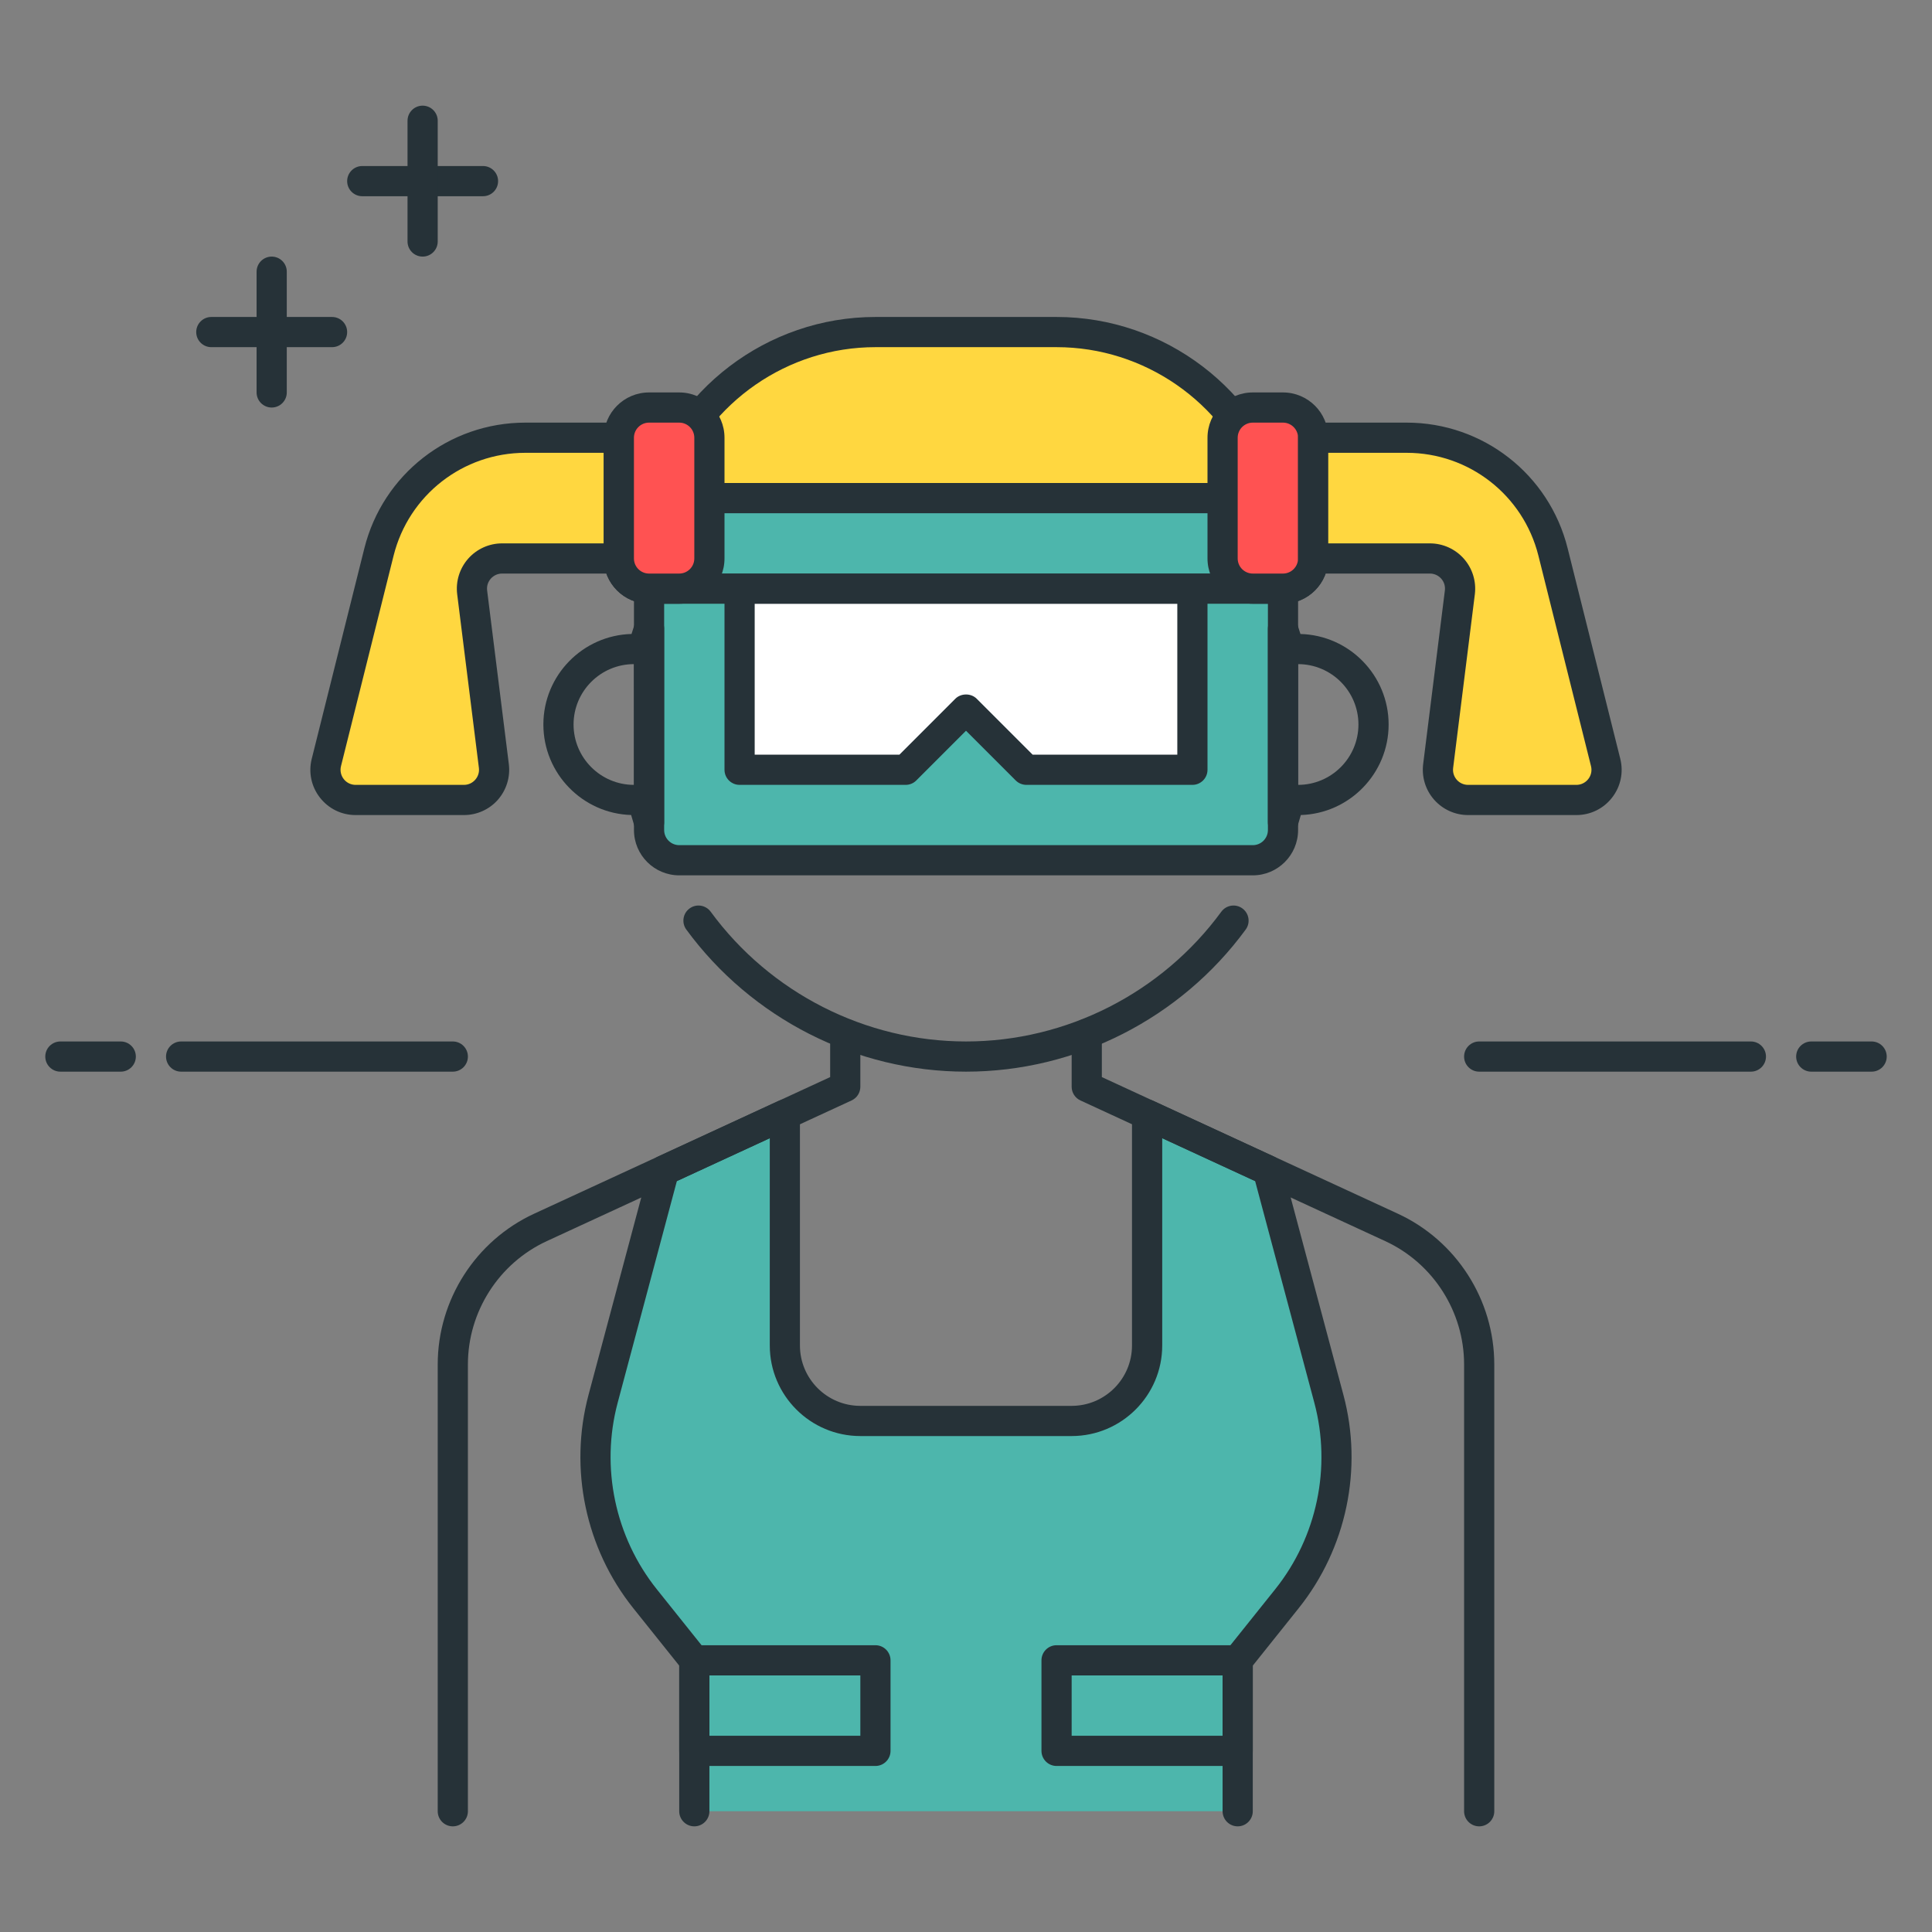 <?xml version="1.0" encoding="utf-8"?>
<!-- Generator: Adobe Illustrator 22.0.0, SVG Export Plug-In . SVG Version: 6.00 Build 0)  -->
<svg version="1.1" id="Layer_1" xmlns="http://www.w3.org/2000/svg" xmlns:xlink="http://www.w3.org/1999/xlink" x="0px" y="0px"
	 viewBox="0 0 64 64" style="enable-background:new 0 0 64 64;" xml:space="preserve">
<rect x="0" y="0" width="64" height="64" fill="#808080" stroke="none"/>
<style type="text/css">
	.st0{fill:#263238;}
	.st1{fill:#4DB6AC;}
	.st2{fill:#FFD740;}
	.st3{fill:#4FC3F7;}
	.st4{fill:#FF5252;}
	.st5{fill:#FFFFFF;}
</style>
<g>
	<g>
		<path class="st1" d="M44.022,46.339L42,38.769l-4-1.846v7.648c0,1.381-1.119,2.5-2.5,2.5h-7c-1.381,0-2.5-1.119-2.5-2.5v-7.648
			l-4,1.846l-2.022,7.569c-0.615,2.302-0.099,4.76,1.389,6.621L23,55v5h18v-5l1.633-2.041
			C44.121,51.099,44.637,48.641,44.022,46.339z"/>
	</g>
	<g>
		<path class="st0" d="M49,60.5c-0.276,0-0.5-0.224-0.5-0.5V45.199c0-1.749-1.026-3.354-2.614-4.086l-10.095-4.659
			C35.613,36.372,35.5,36.195,35.5,36v-1.751c0-0.276,0.224-0.5,0.5-0.5s0.5,0.224,0.5,0.5v1.431l9.805,4.525
			c1.941,0.896,3.195,2.856,3.195,4.994V60C49.5,60.276,49.276,60.5,49,60.5z"/>
	</g>
	<g>
		<path class="st0" d="M15,60.5c-0.276,0-0.5-0.224-0.5-0.5V45.199c0-2.138,1.254-4.098,3.195-4.994L27.5,35.68v-1.431
			c0-0.276,0.224-0.5,0.5-0.5s0.5,0.224,0.5,0.5V36c0,0.195-0.113,0.372-0.291,0.454l-10.095,4.659
			c-1.588,0.733-2.614,2.337-2.614,4.086V60C15.5,60.276,15.276,60.5,15,60.5z"/>
	</g>
	<g>
		<path class="st0" d="M41,58.5h-6c-0.276,0-0.5-0.224-0.5-0.5v-3c0-0.276,0.224-0.5,0.5-0.5h6c0.276,0,0.5,0.224,0.5,0.5v3
			C41.5,58.276,41.276,58.5,41,58.5z M35.5,57.5h5v-2h-5V57.5z"/>
	</g>
	<g>
		<path class="st0" d="M29,58.5h-6c-0.276,0-0.5-0.224-0.5-0.5v-3c0-0.276,0.224-0.5,0.5-0.5h6c0.276,0,0.5,0.224,0.5,0.5v3
			C29.5,58.276,29.276,58.5,29,58.5z M23.5,57.5h5v-2h-5V57.5z"/>
	</g>
	<g>
		<path class="st0" d="M58,35.5h-9c-0.276,0-0.5-0.224-0.5-0.5s0.224-0.5,0.5-0.5h9c0.276,0,0.5,0.224,0.5,0.5S58.276,35.5,58,35.5z
			"/>
	</g>
	<g>
		<path class="st0" d="M62,35.5h-2c-0.276,0-0.5-0.224-0.5-0.5s0.224-0.5,0.5-0.5h2c0.276,0,0.5,0.224,0.5,0.5S62.276,35.5,62,35.5z
			"/>
	</g>
	<g>
		<path class="st0" d="M15,35.5H6c-0.276,0-0.5-0.224-0.5-0.5s0.224-0.5,0.5-0.5h9c0.276,0,0.5,0.224,0.5,0.5S15.276,35.5,15,35.5z"
			/>
	</g>
	<g>
		<path class="st0" d="M4,35.5H2c-0.276,0-0.5-0.224-0.5-0.5s0.224-0.5,0.5-0.5h2c0.276,0,0.5,0.224,0.5,0.5S4.276,35.5,4,35.5z"/>
	</g>
	<g>
		<path class="st0" d="M16,6.5h-4c-0.276,0-0.5-0.224-0.5-0.5s0.224-0.5,0.5-0.5h4c0.276,0,0.5,0.224,0.5,0.5S16.276,6.5,16,6.5z"/>
	</g>
	<g>
		<path class="st0" d="M14,8.5c-0.276,0-0.5-0.224-0.5-0.5V4c0-0.276,0.224-0.5,0.5-0.5s0.5,0.224,0.5,0.5v4
			C14.5,8.276,14.276,8.5,14,8.5z"/>
	</g>
	<g>
		<path class="st0" d="M11,11.5H7c-0.276,0-0.5-0.224-0.5-0.5s0.224-0.5,0.5-0.5h4c0.276,0,0.5,0.224,0.5,0.5S11.276,11.5,11,11.5z"
			/>
	</g>
	<g>
		<path class="st0" d="M9,13.5c-0.276,0-0.5-0.224-0.5-0.5V9c0-0.276,0.224-0.5,0.5-0.5S9.5,8.724,9.5,9v4
			C9.5,13.276,9.276,13.5,9,13.5z"/>
	</g>
	<g>
		<path class="st1" d="M41.501,28.497h-19c-0.552,0-1-0.448-1-1v-8h21v8C42.501,28.05,42.053,28.497,41.501,28.497z"/>
		<path class="st0" d="M41.501,28.997h-19c-0.827,0-1.5-0.673-1.5-1.5v-8c0-0.276,0.224-0.5,0.5-0.5h21c0.276,0,0.5,0.224,0.5,0.5v8
			C43.001,28.324,42.328,28.997,41.501,28.997z M22.001,19.997v7.5c0,0.275,0.224,0.5,0.5,0.5h19c0.276,0,0.5-0.225,0.5-0.5v-7.5
			H22.001z"/>
	</g>
	<g>
		<path class="st0" d="M21.5,27.741c-0.216,0-0.412-0.141-0.478-0.353c-0.04-0.13-0.078-0.26-0.115-0.39
			C19.296,26.95,18,25.623,18,24c0-1.628,1.303-2.957,2.92-2.999c0.011-0.033,0.021-0.066,0.032-0.1l0.07-0.219
			c0.072-0.236,0.313-0.387,0.552-0.349c0.245,0.036,0.427,0.246,0.427,0.494v6.413c0,0.247-0.181,0.458-0.426,0.494
			C21.55,27.739,21.525,27.741,21.5,27.741z M21,22c-1.103,0-2,0.897-2,2s0.897,2,2,2c0,0,0,0,0.001,0L21,22C21,22,21,22,21,22z"/>
	</g>
	<g>
		<path class="st0" d="M42.501,27.735c-0.025,0-0.049-0.002-0.075-0.006c-0.245-0.036-0.426-0.247-0.426-0.494v-6.402
			c0-0.248,0.182-0.458,0.427-0.494c0.245-0.04,0.48,0.111,0.552,0.35l0.07,0.219c0.01,0.031,0.02,0.062,0.03,0.094
			C44.697,21.044,46,22.372,46,24c0,1.623-1.296,2.95-2.908,2.999c-0.036,0.128-0.074,0.256-0.113,0.383
			C42.914,27.595,42.718,27.735,42.501,27.735z M43.001,22v4C44.104,25.999,45,25.103,45,24S44.104,22.001,43.001,22z"/>
	</g>
	<g>
		<path class="st0" d="M32,35.5c-3.642,0-7.105-1.76-9.265-4.707c-0.163-0.224-0.115-0.536,0.108-0.699
			c0.222-0.164,0.535-0.115,0.699,0.107C25.514,32.894,28.676,34.5,32,34.5s6.486-1.606,8.458-4.299
			c0.164-0.222,0.477-0.271,0.699-0.107c0.223,0.163,0.271,0.477,0.108,0.699C39.105,33.74,35.642,35.5,32,35.5z"/>
	</g>
	<g>
		<polygon class="st5" points="39.5,25.5 34.001,25.5 32,23.5 30.001,25.5 24.5,25.5 24.5,19.5 39.5,19.5 		"/>
		<path class="st0" d="M39.5,26h-5.499c-0.132,0-0.26-0.053-0.354-0.146L32,24.207l-1.646,1.646C30.261,25.947,30.134,26,30.001,26
			H24.5c-0.276,0-0.5-0.224-0.5-0.5v-6c0-0.276,0.224-0.5,0.5-0.5h15c0.276,0,0.5,0.224,0.5,0.5v6C40,25.776,39.776,26,39.5,26z
			 M34.208,25H39v-5H25v5h4.794l1.853-1.854c0.188-0.187,0.52-0.188,0.707,0L34.208,25z"/>
	</g>
	<g>
		<path class="st1" d="M42.5,19.497h-21c-0.552,0-1-0.448-1-1V17.5c0-0.552,0.448-1,1-1h21c0.552,0,1,0.448,1,1v0.997
			C43.5,19.05,43.052,19.497,42.5,19.497z"/>
		<path class="st0" d="M42.5,19.997h-21c-0.827,0-1.5-0.673-1.5-1.5V17.5c0-0.827,0.673-1.5,1.5-1.5h21c0.827,0,1.5,0.673,1.5,1.5
			v0.997C44,19.324,43.327,19.997,42.5,19.997z M21.5,17c-0.276,0-0.5,0.225-0.5,0.5v0.997c0,0.275,0.224,0.5,0.5,0.5h21
			c0.276,0,0.5-0.225,0.5-0.5V17.5c0-0.275-0.224-0.5-0.5-0.5H21.5z"/>
	</g>
	<g>
		<path class="st2" d="M42.223,16.5c-0.876-3.17-3.774-5.5-7.222-5.5H29c-3.448,0-6.346,2.33-7.222,5.5H42.223z"/>
		<path class="st0" d="M42.223,17H21.778c-0.156,0-0.303-0.073-0.398-0.197c-0.094-0.124-0.125-0.285-0.084-0.436
			C22.251,12.912,25.419,10.5,29,10.5h6.001c3.581,0,6.749,2.412,7.704,5.867c0.042,0.15,0.011,0.312-0.084,0.436
			S42.379,17,42.223,17z M22.468,16h19.065c-1.025-2.68-3.623-4.5-6.532-4.5H29C26.091,11.5,23.493,13.32,22.468,16z"/>
	</g>
	<g>
		<path class="st4" d="M42.5,19.5h-1c-0.552,0-1-0.448-1-1v-4c0-0.552,0.448-1,1-1h1c0.552,0,1,0.448,1,1v4
			C43.5,19.052,43.053,19.5,42.5,19.5z"/>
		<path class="st0" d="M42.5,20h-1c-0.827,0-1.5-0.673-1.5-1.5v-4c0-0.827,0.673-1.5,1.5-1.5h1c0.827,0,1.5,0.673,1.5,1.5v4
			C44,19.327,43.328,20,42.5,20z M41.5,14c-0.276,0-0.5,0.225-0.5,0.5v4c0,0.275,0.224,0.5,0.5,0.5h1c0.276,0,0.5-0.225,0.5-0.5v-4
			c0-0.275-0.224-0.5-0.5-0.5H41.5z"/>
	</g>
	<g>
		<path class="st2" d="M52.219,26.5h-3.586c-0.601,0-1.067-0.527-0.992-1.124l0.719-5.752c0.075-0.597-0.391-1.124-0.992-1.124H43.5
			v-4h3.096c2.294,0,4.294,1.561,4.851,3.787l1.743,6.97C53.347,25.888,52.87,26.5,52.219,26.5z"/>
		<path class="st0" d="M52.219,27h-3.586c-0.43,0-0.84-0.185-1.125-0.508c-0.285-0.322-0.417-0.752-0.364-1.179l0.719-5.751
			c0.018-0.145-0.025-0.284-0.121-0.394C47.646,19.061,47.513,19,47.367,19H43.5c-0.276,0-0.5-0.224-0.5-0.5v-4
			c0-0.276,0.224-0.5,0.5-0.5h3.096c2.529,0,4.723,1.713,5.335,4.166l1.743,6.97c0.113,0.451,0.013,0.921-0.273,1.287
			C53.115,26.79,52.684,27,52.219,27z M44,18h3.367c0.43,0,0.84,0.185,1.125,0.508c0.285,0.322,0.417,0.752,0.364,1.179
			l-0.719,5.751c-0.018,0.145,0.025,0.284,0.121,0.394C48.354,25.939,48.487,26,48.633,26h3.586c0.155,0,0.298-0.07,0.394-0.192
			s0.129-0.279,0.091-0.43l-1.742-6.97C50.46,16.401,48.665,15,46.596,15H44V18z"/>
	</g>
	<g>
		<path class="st2" d="M11.781,26.5h3.586c0.601,0,1.067-0.527,0.992-1.124l-0.719-5.752c-0.075-0.597,0.391-1.124,0.992-1.124H20.5
			v-4h-3.096c-2.294,0-4.294,1.561-4.851,3.787l-1.743,6.97C10.653,25.888,11.13,26.5,11.781,26.5z"/>
		<path class="st0" d="M15.367,27h-3.586c-0.465,0-0.896-0.21-1.182-0.577c-0.286-0.366-0.386-0.836-0.272-1.287l1.742-6.97
			C12.682,15.713,14.876,14,17.404,14H20.5c0.276,0,0.5,0.224,0.5,0.5v4c0,0.276-0.224,0.5-0.5,0.5h-3.867
			c-0.146,0-0.279,0.061-0.375,0.169c-0.096,0.109-0.139,0.249-0.121,0.393l0.719,5.752c0.053,0.428-0.08,0.857-0.364,1.18
			S15.797,27,15.367,27z M17.404,15c-2.069,0-3.864,1.401-4.366,3.408l-1.742,6.97c-0.038,0.151-0.004,0.308,0.091,0.43
			C11.482,25.93,11.626,26,11.781,26h3.586c0.146,0,0.278-0.06,0.375-0.169c0.096-0.109,0.14-0.249,0.122-0.394l-0.719-5.751
			c-0.053-0.427,0.079-0.856,0.364-1.179C15.793,18.185,16.203,18,16.633,18H20v-3H17.404z"/>
	</g>
	<g>
		<path class="st4" d="M21.5,19.5h1c0.552,0,1-0.448,1-1v-4c0-0.552-0.448-1-1-1h-1c-0.552,0-1,0.448-1,1v4
			C20.5,19.052,20.948,19.5,21.5,19.5z"/>
		<path class="st0" d="M22.5,20h-1c-0.827,0-1.5-0.673-1.5-1.5v-4c0-0.827,0.673-1.5,1.5-1.5h1c0.827,0,1.5,0.673,1.5,1.5v4
			C24,19.327,23.327,20,22.5,20z M21.5,14c-0.276,0-0.5,0.225-0.5,0.5v4c0,0.275,0.224,0.5,0.5,0.5h1c0.276,0,0.5-0.225,0.5-0.5v-4
			c0-0.275-0.224-0.5-0.5-0.5H21.5z"/>
	</g>
	<g>
		<path class="st0" d="M41,60.5c-0.276,0-0.5-0.224-0.5-0.5v-5c0-0.113,0.039-0.224,0.109-0.312l1.633-2.041
			c1.384-1.729,1.869-4.039,1.297-6.179l-1.961-7.343L38.5,37.704v6.867c0,1.654-1.346,3-3,3h-7c-1.654,0-3-1.346-3-3v-6.867
			l-3.078,1.421l-1.961,7.343c-0.571,2.14-0.086,4.45,1.297,6.179l1.632,2.041C23.461,54.776,23.5,54.887,23.5,55v5
			c0,0.276-0.224,0.5-0.5,0.5s-0.5-0.224-0.5-0.5v-4.824l-1.523-1.904c-1.581-1.977-2.135-4.616-1.482-7.062l2.022-7.569
			c0.038-0.144,0.138-0.263,0.273-0.325l4-1.847c0.155-0.07,0.335-0.06,0.479,0.033c0.144,0.092,0.23,0.25,0.23,0.421v7.648
			c0,1.103,0.897,2,2,2h7c1.103,0,2-0.897,2-2v-7.648c0-0.171,0.087-0.329,0.23-0.421c0.144-0.093,0.325-0.103,0.479-0.033l4,1.847
			c0.135,0.062,0.235,0.182,0.273,0.325l2.022,7.569c0.654,2.445,0.1,5.085-1.481,7.062L41.5,55.176V60
			C41.5,60.276,41.276,60.5,41,60.5z"/>
	</g>
</g>
</svg>
